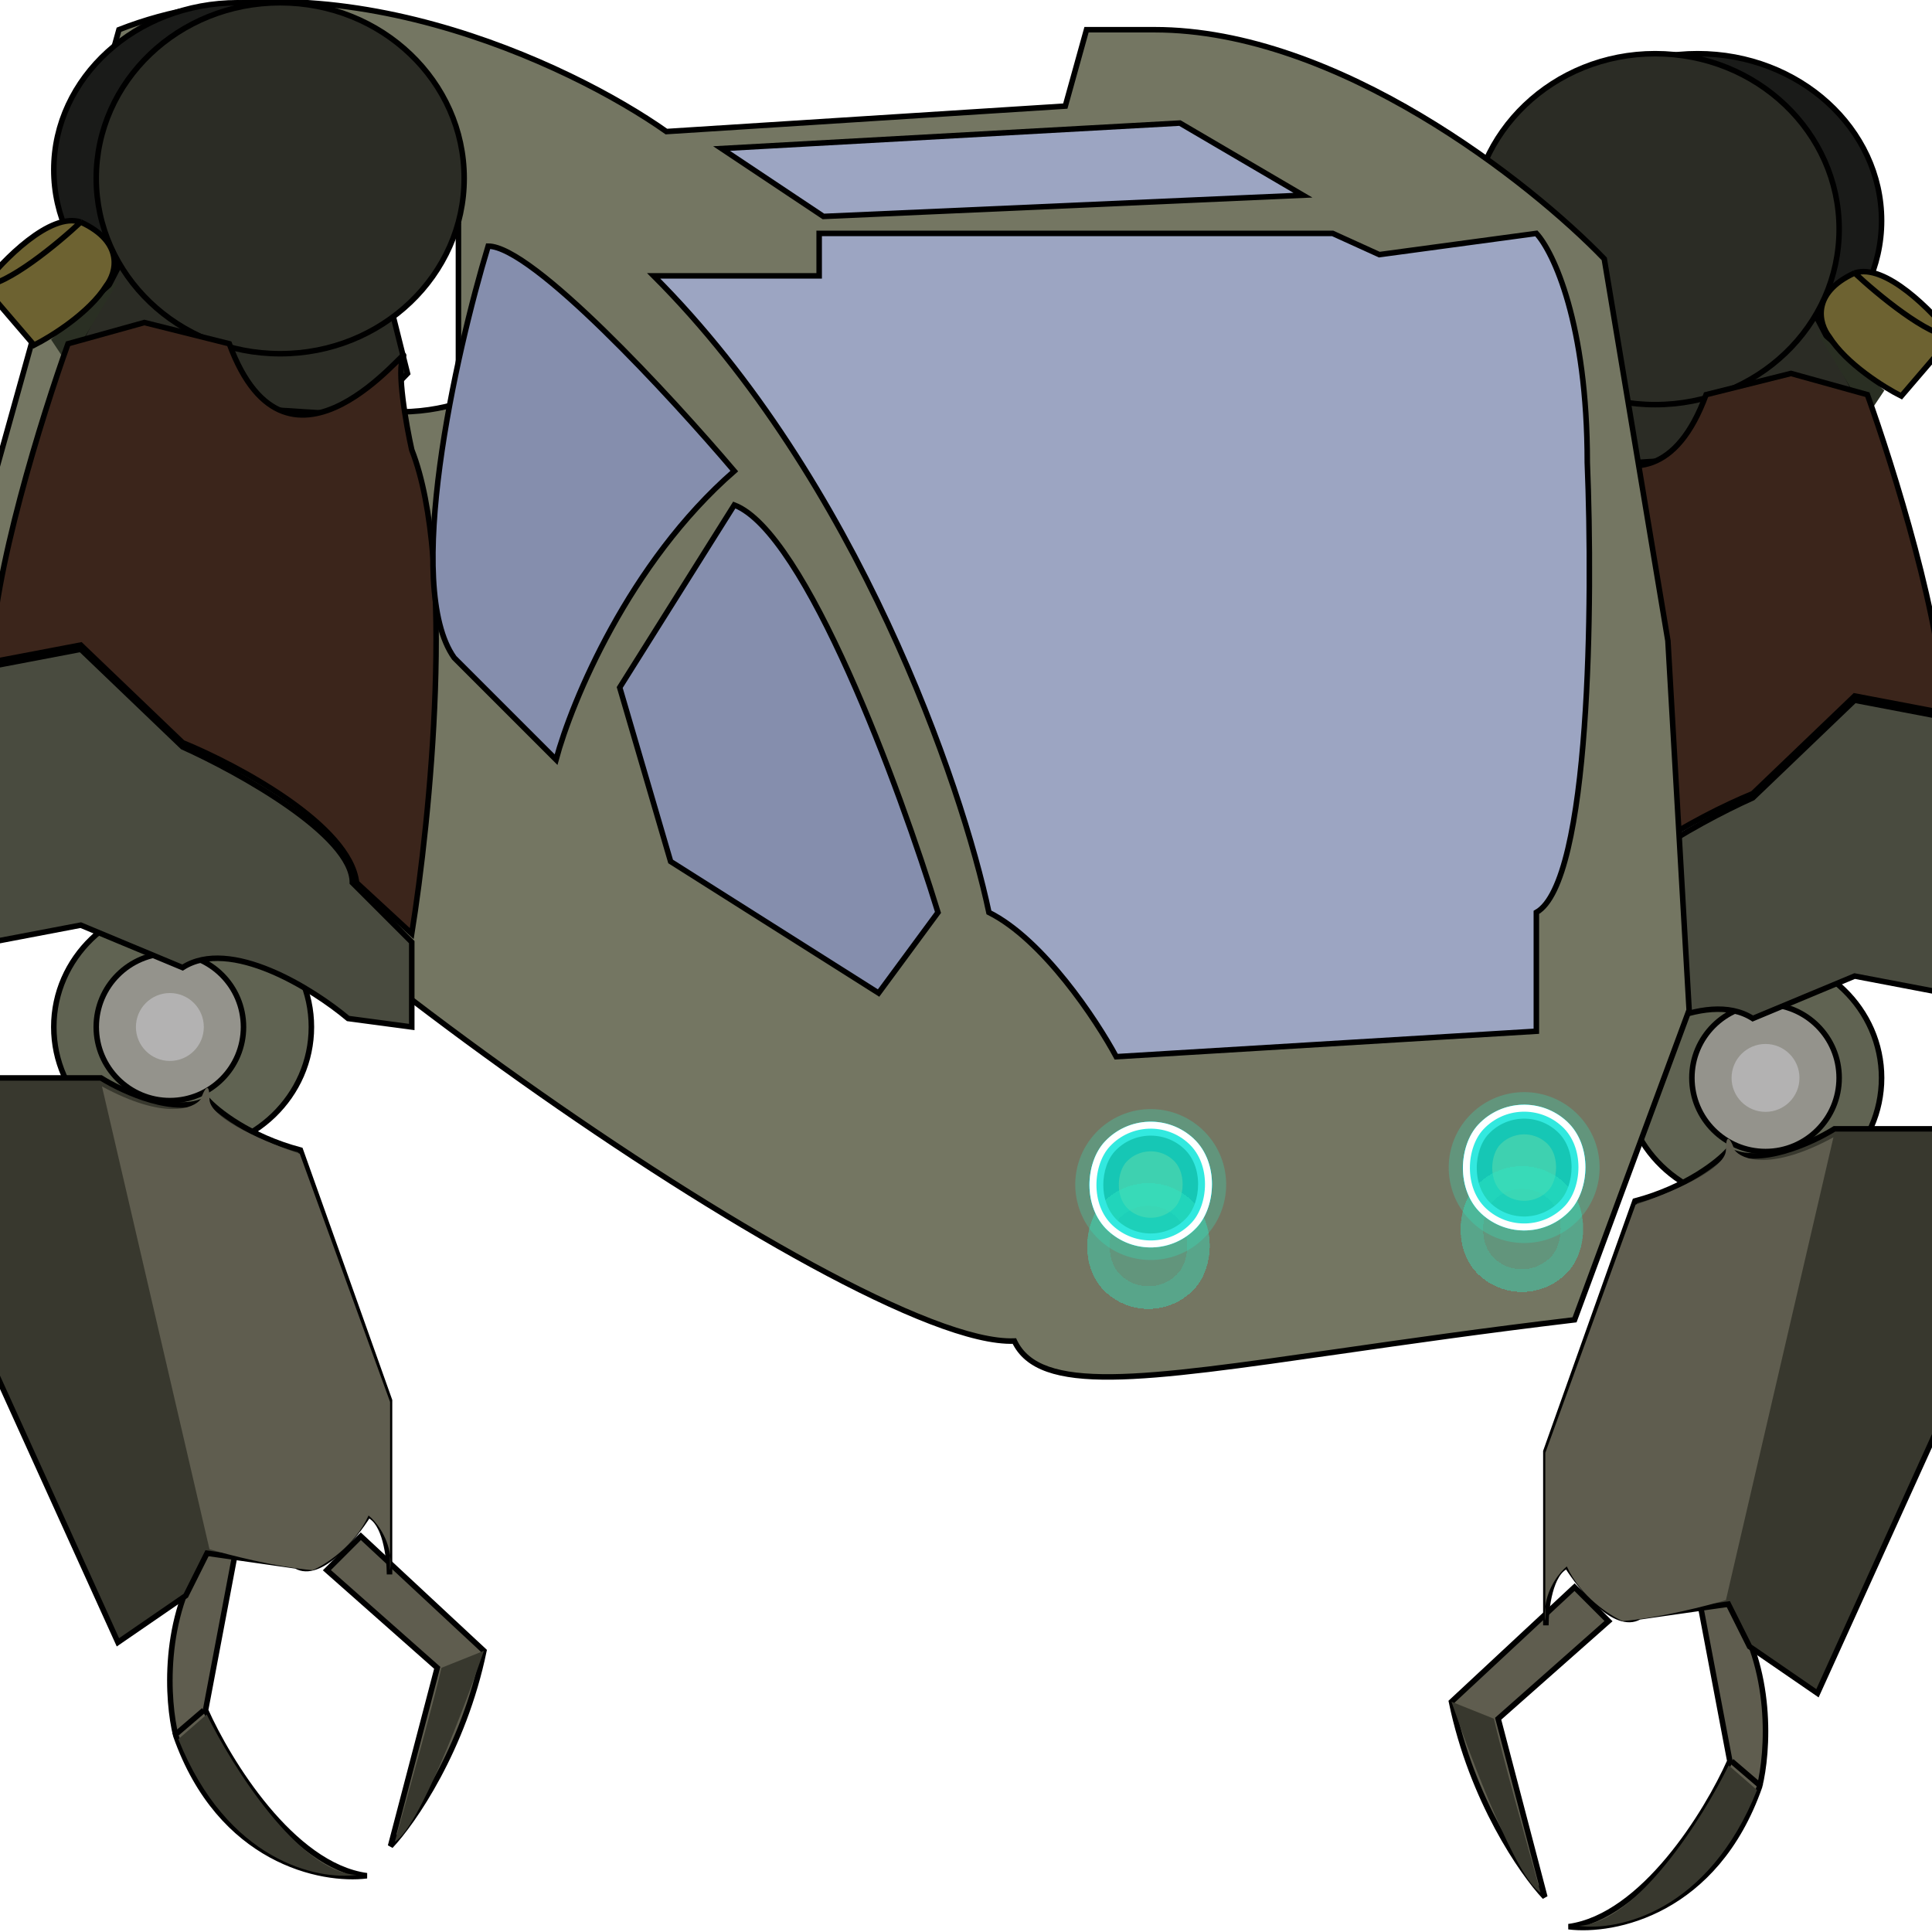 <svg width="350" height="350" viewBox="0 0 350 350" fill="none" xmlns="http://www.w3.org/2000/svg">
<path d="M313.378 319.051L307.996 290.605H313.378C321.373 302.291 320.297 317.513 318.759 323.663C310.764 346.42 292.364 350.059 284.164 349.034C297.694 347.189 309.278 328.276 313.378 319.051Z" fill="#5F5D4F" stroke="black"/>
<path d="M313.166 319.82L318.303 324.291C309.497 346.351 293.107 349.879 286.013 348.885C296.581 348.289 308.518 329.26 313.166 319.82Z" fill="#38382E"/>
<path d="M271.406 311.363L291.395 293.68L285.245 287.53L262.95 308.288C266.64 326.124 275.763 339.296 279.863 343.652L271.406 311.363Z" fill="#5F5D4F" stroke="black"/>
<path d="M294.201 195.274C294.201 207.721 304.632 217.838 317.534 217.838C330.436 217.838 340.867 207.721 340.867 195.274C340.867 182.828 330.436 172.711 317.534 172.711C304.632 172.711 294.201 182.828 294.201 195.274Z" fill="#606352" stroke="black"/>
<circle r="13.338" transform="matrix(-1 0 0 1 319.84 195.274)" fill="#94938C" stroke="black"/>
<path d="M335.985 126.851L352.13 129.927V179.898L335.985 176.823L317.534 184.511C308.924 178.976 293.958 188.355 287.551 193.737L276.019 195.274V179.898L286.782 169.135C286.782 160.525 307.283 149.147 317.534 144.534L335.985 126.851Z" fill="#494B3F" stroke="black"/>
<path d="M274.213 39.977C274.213 56.641 289.088 70.229 307.54 70.229C325.992 70.229 340.867 56.641 340.867 39.977C340.867 23.314 325.992 9.726 307.54 9.726C289.088 9.726 274.213 23.314 274.213 39.977Z" fill="#1A1B19" stroke="black"/>
<path d="M332.037 81.493L336.754 72.267L327.995 55.353L280.83 60.735L276.788 76.88L284.199 84.568L332.037 81.493Z" fill="#2B2C25" stroke="black"/>
<path d="M266.525 41.515C266.525 59.05 281.423 73.305 299.852 73.305C318.28 73.305 333.179 59.05 333.179 41.515C333.179 23.98 318.28 9.726 299.852 9.726C281.423 9.726 266.525 23.98 266.525 41.515Z" fill="#2B2C25" stroke="black"/>
<path d="M341.367 70.729L338.292 75.342L329.066 59.966L341.367 70.729Z" fill="#2A2F23"/>
<path d="M344.442 71.749L353.667 60.986C350.08 56.374 341.52 47.609 335.985 49.454C327.99 53.145 329.579 58.68 331.372 60.986C334.448 65.907 341.367 70.212 344.442 71.749Z" fill="#6D6231"/>
<path d="M353.667 60.986L344.442 71.749C341.367 70.212 334.448 65.907 331.372 60.986C329.579 58.68 327.99 53.145 335.985 49.454M353.667 60.986C349.362 60.986 340.085 53.298 335.985 49.454M353.667 60.986C350.08 56.374 341.52 47.609 335.985 49.454" stroke="black"/>
<path d="M335.985 126.083L352.13 129.158C352.13 113.782 342.904 84.311 338.292 71.498L324.453 67.654L309.077 71.498C298.314 100.712 276.019 70.729 277.557 73.805C278.787 76.265 277.044 86.105 276.019 90.718C268.024 111.014 272.688 157.603 276.019 178.361L286.013 169.135C287.243 158.68 307.54 147.865 317.534 143.765L335.985 126.083Z" fill="#3B251B" stroke="black"/>
<circle r="6.15" transform="matrix(-1 0 0 1 319.84 195.274)" fill="#B3B2B2"/>
<path d="M332.327 204.5H347.703H356.928C360.619 215.571 360.003 233.202 359.235 240.633L329.252 306.75L316.951 298.293L313.107 290.605L296.962 292.912C292.657 295.372 286.455 287.786 283.893 283.686C280.817 284.916 280.049 291.374 280.049 294.449V262.929L296.193 217.57C305.419 215.109 311.313 210.394 313.107 208.344C318.642 211.419 328.227 207.063 332.327 204.5Z" fill="#38382E" stroke="black"/>
<path d="M312.666 289.87L332.141 206.038C320.923 212.134 315.522 210.102 314.224 208.324C313.705 206.8 312.666 204.666 312.666 208.324C312.666 211.982 301.76 216.453 296.307 218.231L279.948 263.196V291.02C279.84 291.86 279.829 292.75 279.948 293.68V291.02C280.403 287.459 282.582 284.801 283.843 283.773C286.336 289.26 291.633 292.664 293.97 293.68C300.825 293.071 309.29 290.886 312.666 289.87Z" fill="#5F5D4F"/>
<path d="M313.69 319.051L319.072 323.664" stroke="black"/>
<path d="M262.949 308.288L270.637 311.363C271.867 316.898 276.788 334.683 279.094 342.883C274.789 340.423 266.537 318.794 262.949 308.288Z" fill="#38382E"/>
<path fill-rule="evenodd" clip-rule="evenodd" d="M21.547 5.382L-4.592 99.175L21.547 129.927C29.235 153.503 154.242 244.17 183.764 242.94C188.315 252.612 206.663 249.978 242.58 244.821C254.739 243.075 268.912 241.04 285.245 239.096L306.002 182.974L302.158 116.088L290.626 46.897C277.301 33.058 242.346 5.382 209.134 5.382H196.833L192.989 19.22L120.722 23.833C103.296 11.532 59.065 -9.379 21.547 5.382ZM59.218 35.365C64.6 36.902 76.901 40.131 83.051 40.746V73.036C77.413 74.83 64.754 76.572 59.218 69.192V35.365Z" fill="#747662"/>
<path d="M-4.592 99.175L-5.073 99.04L-5.145 99.296L-4.973 99.499L-4.592 99.175ZM21.547 5.382L21.364 4.916L21.133 5.007L21.066 5.247L21.547 5.382ZM21.547 129.927L22.023 129.772L21.992 129.678L21.928 129.603L21.547 129.927ZM183.764 242.94L184.216 242.727L184.075 242.426L183.743 242.44L183.764 242.94ZM242.58 244.821L242.651 245.316L242.58 244.821ZM285.245 239.096L285.304 239.592L285.608 239.556L285.714 239.269L285.245 239.096ZM306.002 182.974L306.471 183.147L306.507 183.049L306.501 182.945L306.002 182.974ZM302.158 116.088L302.657 116.06L302.656 116.033L302.651 116.006L302.158 116.088ZM290.626 46.897L291.12 46.814L291.094 46.661L290.986 46.55L290.626 46.897ZM196.833 5.382V4.882H196.453L196.351 5.248L196.833 5.382ZM192.989 19.22L193.021 19.719L193.376 19.696L193.471 19.354L192.989 19.22ZM120.722 23.833L120.434 24.241L120.578 24.343L120.754 24.332L120.722 23.833ZM83.051 40.746H83.551V40.294L83.101 40.249L83.051 40.746ZM59.218 35.365L59.356 34.884L58.718 34.702V35.365H59.218ZM83.051 73.036L83.203 73.512L83.551 73.401V73.036H83.051ZM59.218 69.192H58.718V69.358L58.818 69.492L59.218 69.192ZM-4.11 99.309L22.029 5.516L21.066 5.247L-5.073 99.04L-4.11 99.309ZM21.928 129.603L-4.211 98.851L-4.973 99.499L21.166 130.25L21.928 129.603ZM183.743 242.44C180.16 242.589 175.059 241.34 168.812 238.937C162.581 236.54 155.268 233.018 147.283 228.677C131.314 219.993 112.698 208.05 94.757 195.328C76.817 182.605 59.563 169.112 46.318 157.331C39.695 151.44 34.081 145.983 29.888 141.27C25.678 136.539 22.949 132.611 22.023 129.772L21.072 130.082C22.068 133.136 24.927 137.199 29.14 141.935C33.37 146.688 39.014 152.173 45.653 158.078C58.932 169.889 76.216 183.406 94.179 196.144C112.141 208.881 130.792 220.847 146.805 229.555C154.811 233.909 162.167 237.452 168.453 239.871C174.723 242.283 179.986 243.598 183.784 243.439L183.743 242.44ZM242.509 244.326C224.534 246.907 211.009 248.847 201.405 248.941C196.604 248.988 192.829 248.572 189.99 247.568C187.167 246.57 185.286 245 184.216 242.727L183.311 243.153C184.517 245.715 186.636 247.443 189.656 248.511C192.659 249.572 196.57 249.988 201.414 249.941C211.102 249.846 224.708 247.892 242.651 245.316L242.509 244.326ZM285.186 238.599C268.846 240.544 254.668 242.58 242.509 244.326L242.651 245.316C254.81 243.57 268.978 241.536 285.304 239.592L285.186 238.599ZM305.533 182.8L284.776 238.922L285.714 239.269L306.471 183.147L305.533 182.8ZM301.659 116.117L305.503 183.002L306.501 182.945L302.657 116.06L301.659 116.117ZM290.133 46.979L301.665 116.171L302.651 116.006L291.12 46.814L290.133 46.979ZM209.134 5.882C225.611 5.882 242.561 12.751 257.082 21.38C271.597 30.004 283.632 40.354 290.266 47.243L290.986 46.55C284.295 39.601 272.19 29.193 257.593 20.52C243.002 11.85 225.869 4.882 209.134 4.882V5.882ZM196.833 5.882H209.134V4.882H196.833V5.882ZM193.471 19.354L197.315 5.515L196.351 5.248L192.507 19.086L193.471 19.354ZM120.754 24.332L193.021 19.719L192.957 18.721L120.69 23.334L120.754 24.332ZM21.73 5.847C40.352 -1.48 60.67 0.037 78.537 4.941C96.402 9.845 111.764 18.121 120.434 24.241L121.011 23.424C112.254 17.243 96.788 8.914 78.801 3.977C60.817 -0.96 40.26 -2.518 21.364 4.916L21.73 5.847ZM83.101 40.249C77.002 39.639 64.745 36.424 59.356 34.884L59.081 35.845C64.455 37.381 76.799 40.623 83.001 41.244L83.101 40.249ZM83.551 73.036V40.746H82.551V73.036H83.551ZM58.818 69.492C61.714 73.353 66.441 74.787 71.067 75.053C75.702 75.32 80.338 74.424 83.203 73.512L82.899 72.559C80.126 73.442 75.613 74.313 71.125 74.055C66.628 73.796 62.258 72.411 59.618 68.892L58.818 69.492ZM58.718 35.365V69.192H59.718V35.365H58.718Z" fill="black"/>
<path d="M14.628 116.857L27.698 59.197L41.536 63.041C53.068 90.718 73.056 61.504 72.288 64.579C71.673 67.039 73.569 78.93 74.594 84.568C82.59 98.098 77.925 146.584 74.594 169.135L64.6 159.91C63.985 150.069 43.33 138.896 33.079 134.539L14.628 116.857Z" fill="#572929"/>
<path d="M37.236 309.825L42.617 281.38H37.236C29.24 293.065 30.316 308.288 31.854 314.438C39.849 337.194 58.249 340.833 66.45 339.808C52.919 337.963 41.336 319.051 37.236 309.825Z" fill="#5F5D4F" stroke="black"/>
<path d="M37.447 310.594L32.31 315.066C41.117 337.126 57.506 340.653 64.6 339.659C54.033 339.063 42.095 320.034 37.447 310.594Z" fill="#38382E"/>
<path d="M79.207 302.137L59.218 284.455L65.369 278.304L87.664 299.062C83.974 316.898 74.85 330.07 70.75 334.427L79.207 302.137Z" fill="#5F5D4F" stroke="black"/>
<path d="M56.412 186.049C56.412 198.495 45.981 208.613 33.079 208.613C20.177 208.613 9.747 198.495 9.747 186.049C9.747 173.602 20.177 163.485 33.079 163.485C45.981 163.485 56.412 173.602 56.412 186.049Z" fill="#606352" stroke="black"/>
<circle cx="30.773" cy="186.049" r="13.338" fill="#94938C" stroke="black"/>
<path d="M14.628 117.626L-1.517 120.701V170.673L14.628 167.598L33.079 175.286C41.69 169.75 56.656 179.13 63.062 184.511L74.594 186.049V170.673L63.831 159.91C63.831 151.299 43.33 139.921 33.079 135.308L14.628 117.626Z" fill="#494B3F" stroke="black"/>
<path d="M76.401 30.752C76.401 47.416 61.526 61.004 43.074 61.004C24.622 61.004 9.747 47.416 9.747 30.752C9.747 14.088 24.622 0.5 43.074 0.5C61.526 0.5 76.401 14.088 76.401 30.752Z" fill="#1A1B19" stroke="black"/>
<path d="M18.576 72.267L13.859 63.041L22.618 46.128L69.783 51.509L73.825 67.654L66.414 75.342L18.576 72.267Z" fill="#2B2C25" stroke="black"/>
<path d="M84.089 32.289C84.089 49.825 69.19 64.079 50.761 64.079C32.333 64.079 17.434 49.825 17.434 32.289C17.434 14.754 32.333 0.5 50.761 0.5C69.19 0.5 84.089 14.754 84.089 32.289Z" fill="#2B2C25" stroke="black"/>
<path d="M9.247 61.504L12.322 66.117L21.547 50.741L9.247 61.504Z" fill="#2A2F23"/>
<path d="M6.171 62.524L-3.054 51.761C0.534 47.148 9.093 38.384 14.628 40.229C22.624 43.919 21.035 49.454 19.241 51.761C16.166 56.681 9.247 60.986 6.171 62.524Z" fill="#6D6231"/>
<path d="M-3.054 51.761L6.171 62.524C9.247 60.986 16.166 56.681 19.241 51.761C21.035 49.454 22.624 43.919 14.628 40.229M-3.054 51.761C1.251 51.761 10.528 44.073 14.628 40.229M-3.054 51.761C0.534 47.148 9.093 38.384 14.628 40.229" stroke="black"/>
<path d="M14.628 116.857L-1.517 119.932C-1.517 104.556 7.709 75.086 12.322 62.273L26.16 58.429L41.536 62.273C52.299 91.487 74.594 61.504 73.057 64.579C71.826 67.039 73.569 76.88 74.594 81.493C82.59 101.789 77.926 148.378 74.594 169.135L64.6 159.91C63.37 149.454 43.074 138.64 33.079 134.539L14.628 116.857Z" fill="#3B251B" stroke="black"/>
<circle cx="30.773" cy="186.049" r="6.15" fill="#B3B2B2"/>
<path d="M18.286 195.274H2.91H-6.315C-10.005 206.345 -9.39 223.976 -8.622 231.408L21.362 297.524L33.662 289.068L37.506 281.38L53.651 283.686C57.956 286.146 64.158 278.561 66.721 274.46C69.796 275.691 70.565 282.148 70.565 285.224V253.703L54.42 208.344C45.194 205.884 39.3 201.169 37.506 199.118C31.971 202.194 22.387 197.837 18.286 195.274Z" fill="#38382E" stroke="black"/>
<path d="M37.947 280.644L18.472 196.812C29.69 202.909 35.091 200.877 36.389 199.098C36.909 197.574 37.947 195.44 37.947 199.098C37.947 202.756 48.853 207.228 54.306 209.006L70.665 253.97V281.795C70.773 282.634 70.784 283.524 70.665 284.455V281.795C70.21 278.233 68.031 275.575 66.77 274.547C64.278 280.035 58.98 283.439 56.643 284.455C49.788 283.845 41.323 281.66 37.947 280.644Z" fill="#5F5D4F"/>
<path d="M36.923 309.825L31.542 314.438" stroke="black"/>
<path d="M87.664 299.062L79.976 302.137C78.746 307.672 73.825 325.457 71.519 333.658C75.824 331.198 84.076 309.569 87.664 299.062Z" fill="#38382E"/>
<path d="M82.282 119.164C73.057 106.248 82.539 64.066 88.433 44.59C96.428 44.59 121.491 71.754 133.023 85.336C113.957 101.942 103.552 127.108 100.734 137.615L82.282 119.164Z" fill="#858EAD"/>
<path d="M121.491 156.066L112.265 124.545L133.023 91.487C145.939 96.407 163.006 142.74 169.925 165.291L159.162 179.898L121.491 156.066Z" fill="#858EAD"/>
<path d="M82.282 119.164C73.057 106.248 82.539 64.066 88.433 44.59C96.428 44.59 121.491 71.754 133.023 85.336C113.957 101.942 103.552 127.108 100.734 137.615L82.282 119.164Z" stroke="black"/>
<path d="M121.491 156.066L112.265 124.545L133.023 91.487C145.939 96.407 163.006 142.74 169.925 165.291L159.162 179.898L121.491 156.066Z" stroke="black"/>
<path d="M148.399 49.972H118.416C155.318 86.874 174.282 142.227 179.151 165.291C188.991 170.212 198.627 184.767 202.215 191.43L278.325 186.818V165.291C288.166 159.756 288.576 108.657 287.551 83.799C287.551 58.582 281.401 45.615 278.325 42.284L249.88 46.128L241.423 42.284H148.399V49.972Z" fill="#9CA5C2" stroke="black"/>
<path d="M213.746 22.295L130.716 26.908L149.168 39.209L236.042 35.365L213.746 22.295Z" fill="#9CA5C2" stroke="black"/>
<g style="mix-blend-mode:hard-light" filter="url(#filter0_f_90_309)">
<circle cx="208.463" cy="214.593" r="13.669" transform="rotate(42.982 208.463 214.593)" fill="#33E9C6" fill-opacity="0.27"/>
</g>
<g style="mix-blend-mode:hard-light" filter="url(#filter1_f_90_309)">
<rect x="207.896" y="198.494" width="22.781" height="22.781" rx="11.391" transform="rotate(42.982 207.896 198.494)" fill="#33E9C6" fill-opacity="0.27"/>
<rect x="207.999" y="201.397" width="18.674" height="18.674" rx="9.337" transform="rotate(42.982 207.999 201.397)" stroke="#00A8A8" stroke-width="4.107"/>
</g>
<g style="mix-blend-mode:hard-light" filter="url(#filter2_f_90_309)">
<rect x="207.896" y="198.494" width="22.781" height="22.781" rx="11.391" transform="rotate(42.982 207.896 198.494)" fill="#33E9C6" fill-opacity="0.27"/>
<rect x="208.03" y="202.29" width="17.41" height="17.41" rx="8.705" transform="rotate(42.982 208.03 202.29)" stroke="#00A8A8" stroke-width="5.371"/>
</g>
<g style="mix-blend-mode:hard-light" filter="url(#filter3_ddddi_90_309)">
<rect x="207.896" y="198.494" width="22.781" height="22.781" rx="11.391" transform="rotate(42.982 207.896 198.494)" fill="#33E9C6" fill-opacity="0.27" shape-rendering="crispEdges"/>
<rect x="207.999" y="201.397" width="18.674" height="18.674" rx="9.337" transform="rotate(42.982 207.999 201.397)" stroke="#33E9C6" stroke-opacity="0.2" stroke-width="4.107" shape-rendering="crispEdges"/>
</g>
<g filter="url(#filter4_f_90_309)">
<rect x="207.896" y="198.494" width="22.781" height="22.781" rx="11.391" transform="rotate(42.982 207.896 198.494)" fill="#33E9C6" fill-opacity="0.27"/>
<rect x="207.959" y="200.281" width="20.254" height="20.254" rx="10.127" transform="rotate(42.982 207.959 200.281)" stroke="#33E9E9" stroke-width="2.528"/>
</g>
<g filter="url(#filter5_f_90_309)">
<rect x="207.896" y="198.494" width="22.781" height="22.781" rx="11.391" transform="rotate(42.982 207.896 198.494)" fill="#33E9C6" fill-opacity="0.27"/>
<rect x="207.928" y="199.388" width="21.518" height="21.518" rx="10.759" transform="rotate(42.982 207.928 199.388)" stroke="white" stroke-width="1.264"/>
</g>
<g style="mix-blend-mode:hard-light" filter="url(#filter6_f_90_309)">
<circle cx="276.118" cy="211.518" r="13.669" transform="rotate(42.982 276.118 211.518)" fill="#33E9C6" fill-opacity="0.27"/>
</g>
<g style="mix-blend-mode:hard-light" filter="url(#filter7_f_90_309)">
<rect x="275.551" y="195.419" width="22.781" height="22.781" rx="11.391" transform="rotate(42.982 275.551 195.419)" fill="#33E9C6" fill-opacity="0.27"/>
<rect x="275.653" y="198.322" width="18.674" height="18.674" rx="9.337" transform="rotate(42.982 275.653 198.322)" stroke="#00A8A8" stroke-width="4.107"/>
</g>
<g style="mix-blend-mode:hard-light" filter="url(#filter8_f_90_309)">
<rect x="275.551" y="195.419" width="22.781" height="22.781" rx="11.391" transform="rotate(42.982 275.551 195.419)" fill="#33E9C6" fill-opacity="0.27"/>
<rect x="275.684" y="199.215" width="17.41" height="17.41" rx="8.705" transform="rotate(42.982 275.684 199.215)" stroke="#00A8A8" stroke-width="5.371"/>
</g>
<g style="mix-blend-mode:hard-light" filter="url(#filter9_ddddi_90_309)">
<rect x="275.551" y="195.419" width="22.781" height="22.781" rx="11.391" transform="rotate(42.982 275.551 195.419)" fill="#33E9C6" fill-opacity="0.27" shape-rendering="crispEdges"/>
<rect x="275.653" y="198.322" width="18.674" height="18.674" rx="9.337" transform="rotate(42.982 275.653 198.322)" stroke="#33E9C6" stroke-opacity="0.2" stroke-width="4.107" shape-rendering="crispEdges"/>
</g>
<g filter="url(#filter10_f_90_309)">
<rect x="275.551" y="195.419" width="22.781" height="22.781" rx="11.391" transform="rotate(42.982 275.551 195.419)" fill="#33E9C6" fill-opacity="0.27"/>
<rect x="275.614" y="197.205" width="20.254" height="20.254" rx="10.127" transform="rotate(42.982 275.614 197.205)" stroke="#33E9E9" stroke-width="2.528"/>
</g>
<g filter="url(#filter11_f_90_309)">
<rect x="275.551" y="195.419" width="22.781" height="22.781" rx="11.391" transform="rotate(42.982 275.551 195.419)" fill="#33E9C6" fill-opacity="0.27"/>
<rect x="275.582" y="196.312" width="21.518" height="21.518" rx="10.759" transform="rotate(42.982 275.582 196.312)" stroke="white" stroke-width="1.264"/>
</g>
<defs>
<filter id="filter0_f_90_309" x="175.838" y="181.968" width="65.251" height="65.251" filterUnits="userSpaceOnUse" color-interpolation-filters="sRGB">
<feFlood flood-opacity="0" result="BackgroundImageFix"/>
<feBlend mode="normal" in="SourceGraphic" in2="BackgroundImageFix" result="shape"/>
<feGaussianBlur stdDeviation="9.478" result="effect1_foregroundBlur_90_309"/>
</filter>
<filter id="filter1_f_90_309" x="178.116" y="184.246" width="60.694" height="60.694" filterUnits="userSpaceOnUse" color-interpolation-filters="sRGB">
<feFlood flood-opacity="0" result="BackgroundImageFix"/>
<feBlend mode="normal" in="SourceGraphic" in2="BackgroundImageFix" result="shape"/>
<feGaussianBlur stdDeviation="9.478" result="effect1_foregroundBlur_90_309"/>
</filter>
<filter id="filter2_f_90_309" x="190.754" y="196.884" width="35.419" height="35.419" filterUnits="userSpaceOnUse" color-interpolation-filters="sRGB">
<feFlood flood-opacity="0" result="BackgroundImageFix"/>
<feBlend mode="normal" in="SourceGraphic" in2="BackgroundImageFix" result="shape"/>
<feGaussianBlur stdDeviation="3.159" result="effect1_foregroundBlur_90_309"/>
</filter>
<filter id="filter3_ddddi_90_309" x="188.858" y="195.093" width="39.21" height="45.426" filterUnits="userSpaceOnUse" color-interpolation-filters="sRGB">
<feFlood flood-opacity="0" result="BackgroundImageFix"/>
<feColorMatrix in="SourceAlpha" type="matrix" values="0 0 0 0 0 0 0 0 0 0 0 0 0 0 0 0 0 0 127 0" result="hardAlpha"/>
<feOffset dy="4.107"/>
<feGaussianBlur stdDeviation="1.58"/>
<feColorMatrix type="matrix" values="0 0 0 0 0 0 0 0 0 0.3 0 0 0 0 0.275 0 0 0 0.7 0"/>
<feBlend mode="multiply" in2="BackgroundImageFix" result="effect1_dropShadow_90_309"/>
<feColorMatrix in="SourceAlpha" type="matrix" values="0 0 0 0 0 0 0 0 0 0 0 0 0 0 0 0 0 0 127 0" result="hardAlpha"/>
<feOffset dy="6.32"/>
<feGaussianBlur stdDeviation="4.107"/>
<feColorMatrix type="matrix" values="0 0 0 0 0 0 0 0 0 0.6 0 0 0 0 0.6 0 0 0 1 0"/>
<feBlend mode="color-dodge" in2="effect1_dropShadow_90_309" result="effect2_dropShadow_90_309"/>
<feColorMatrix in="SourceAlpha" type="matrix" values="0 0 0 0 0 0 0 0 0 0 0 0 0 0 0 0 0 0 127 0" result="hardAlpha"/>
<feOffset dy="-4.11"/>
<feGaussianBlur stdDeviation="2"/>
<feComposite in2="hardAlpha" operator="out"/>
<feColorMatrix type="matrix" values="0 0 0 0 0 0 0 0 0 0.302 0 0 0 0 0.275 0 0 0 0.7 0"/>
<feBlend mode="normal" in2="effect2_dropShadow_90_309" result="effect3_dropShadow_90_309"/>
<feColorMatrix in="SourceAlpha" type="matrix" values="0 0 0 0 0 0 0 0 0 0 0 0 0 0 0 0 0 0 127 0" result="hardAlpha"/>
<feOffset dy="4"/>
<feGaussianBlur stdDeviation="2"/>
<feComposite in2="hardAlpha" operator="out"/>
<feColorMatrix type="matrix" values="0 0 0 0 0 0 0 0 0 0 0 0 0 0 0 0 0 0 0.25 0"/>
<feBlend mode="normal" in2="effect3_dropShadow_90_309" result="effect4_dropShadow_90_309"/>
<feBlend mode="normal" in="SourceGraphic" in2="effect4_dropShadow_90_309" result="shape"/>
<feColorMatrix in="SourceAlpha" type="matrix" values="0 0 0 0 0 0 0 0 0 0 0 0 0 0 0 0 0 0 127 0" result="hardAlpha"/>
<feOffset dx="-0.411" dy="0.821"/>
<feGaussianBlur stdDeviation="0.205"/>
<feComposite in2="hardAlpha" operator="arithmetic" k2="-1" k3="1"/>
<feColorMatrix type="matrix" values="0 0 0 0 1 0 0 0 0 1 0 0 0 0 1 0 0 0 0.5 0"/>
<feBlend mode="normal" in2="shape" result="effect5_innerShadow_90_309"/>
</filter>
<filter id="filter4_f_90_309" x="196.441" y="202.571" width="24.045" height="24.045" filterUnits="userSpaceOnUse" color-interpolation-filters="sRGB">
<feFlood flood-opacity="0" result="BackgroundImageFix"/>
<feBlend mode="normal" in="SourceGraphic" in2="BackgroundImageFix" result="shape"/>
<feGaussianBlur stdDeviation="0.316" result="effect1_foregroundBlur_90_309"/>
</filter>
<filter id="filter5_f_90_309" x="196.652" y="202.781" width="23.624" height="23.624" filterUnits="userSpaceOnUse" color-interpolation-filters="sRGB">
<feFlood flood-opacity="0" result="BackgroundImageFix"/>
<feBlend mode="normal" in="SourceGraphic" in2="BackgroundImageFix" result="shape"/>
<feGaussianBlur stdDeviation="0.211" result="effect1_foregroundBlur_90_309"/>
</filter>
<filter id="filter6_f_90_309" x="243.492" y="178.892" width="65.251" height="65.251" filterUnits="userSpaceOnUse" color-interpolation-filters="sRGB">
<feFlood flood-opacity="0" result="BackgroundImageFix"/>
<feBlend mode="normal" in="SourceGraphic" in2="BackgroundImageFix" result="shape"/>
<feGaussianBlur stdDeviation="9.478" result="effect1_foregroundBlur_90_309"/>
</filter>
<filter id="filter7_f_90_309" x="245.771" y="181.171" width="60.694" height="60.694" filterUnits="userSpaceOnUse" color-interpolation-filters="sRGB">
<feFlood flood-opacity="0" result="BackgroundImageFix"/>
<feBlend mode="normal" in="SourceGraphic" in2="BackgroundImageFix" result="shape"/>
<feGaussianBlur stdDeviation="9.478" result="effect1_foregroundBlur_90_309"/>
</filter>
<filter id="filter8_f_90_309" x="258.408" y="193.809" width="35.419" height="35.419" filterUnits="userSpaceOnUse" color-interpolation-filters="sRGB">
<feFlood flood-opacity="0" result="BackgroundImageFix"/>
<feBlend mode="normal" in="SourceGraphic" in2="BackgroundImageFix" result="shape"/>
<feGaussianBlur stdDeviation="3.159" result="effect1_foregroundBlur_90_309"/>
</filter>
<filter id="filter9_ddddi_90_309" x="256.513" y="192.017" width="39.21" height="45.426" filterUnits="userSpaceOnUse" color-interpolation-filters="sRGB">
<feFlood flood-opacity="0" result="BackgroundImageFix"/>
<feColorMatrix in="SourceAlpha" type="matrix" values="0 0 0 0 0 0 0 0 0 0 0 0 0 0 0 0 0 0 127 0" result="hardAlpha"/>
<feOffset dy="4.107"/>
<feGaussianBlur stdDeviation="1.58"/>
<feColorMatrix type="matrix" values="0 0 0 0 0 0 0 0 0 0.3 0 0 0 0 0.275 0 0 0 0.7 0"/>
<feBlend mode="multiply" in2="BackgroundImageFix" result="effect1_dropShadow_90_309"/>
<feColorMatrix in="SourceAlpha" type="matrix" values="0 0 0 0 0 0 0 0 0 0 0 0 0 0 0 0 0 0 127 0" result="hardAlpha"/>
<feOffset dy="6.32"/>
<feGaussianBlur stdDeviation="4.107"/>
<feColorMatrix type="matrix" values="0 0 0 0 0 0 0 0 0 0.6 0 0 0 0 0.6 0 0 0 1 0"/>
<feBlend mode="color-dodge" in2="effect1_dropShadow_90_309" result="effect2_dropShadow_90_309"/>
<feColorMatrix in="SourceAlpha" type="matrix" values="0 0 0 0 0 0 0 0 0 0 0 0 0 0 0 0 0 0 127 0" result="hardAlpha"/>
<feOffset dy="-4.11"/>
<feGaussianBlur stdDeviation="2"/>
<feComposite in2="hardAlpha" operator="out"/>
<feColorMatrix type="matrix" values="0 0 0 0 0 0 0 0 0 0.302 0 0 0 0 0.275 0 0 0 0.7 0"/>
<feBlend mode="normal" in2="effect2_dropShadow_90_309" result="effect3_dropShadow_90_309"/>
<feColorMatrix in="SourceAlpha" type="matrix" values="0 0 0 0 0 0 0 0 0 0 0 0 0 0 0 0 0 0 127 0" result="hardAlpha"/>
<feOffset dy="4"/>
<feGaussianBlur stdDeviation="2"/>
<feComposite in2="hardAlpha" operator="out"/>
<feColorMatrix type="matrix" values="0 0 0 0 0 0 0 0 0 0 0 0 0 0 0 0 0 0 0.25 0"/>
<feBlend mode="normal" in2="effect3_dropShadow_90_309" result="effect4_dropShadow_90_309"/>
<feBlend mode="normal" in="SourceGraphic" in2="effect4_dropShadow_90_309" result="shape"/>
<feColorMatrix in="SourceAlpha" type="matrix" values="0 0 0 0 0 0 0 0 0 0 0 0 0 0 0 0 0 0 127 0" result="hardAlpha"/>
<feOffset dx="-0.411" dy="0.821"/>
<feGaussianBlur stdDeviation="0.205"/>
<feComposite in2="hardAlpha" operator="arithmetic" k2="-1" k3="1"/>
<feColorMatrix type="matrix" values="0 0 0 0 1 0 0 0 0 1 0 0 0 0 1 0 0 0 0.5 0"/>
<feBlend mode="normal" in2="shape" result="effect5_innerShadow_90_309"/>
</filter>
<filter id="filter10_f_90_309" x="264.095" y="199.495" width="24.045" height="24.045" filterUnits="userSpaceOnUse" color-interpolation-filters="sRGB">
<feFlood flood-opacity="0" result="BackgroundImageFix"/>
<feBlend mode="normal" in="SourceGraphic" in2="BackgroundImageFix" result="shape"/>
<feGaussianBlur stdDeviation="0.316" result="effect1_foregroundBlur_90_309"/>
</filter>
<filter id="filter11_f_90_309" x="264.306" y="199.706" width="23.624" height="23.624" filterUnits="userSpaceOnUse" color-interpolation-filters="sRGB">
<feFlood flood-opacity="0" result="BackgroundImageFix"/>
<feBlend mode="normal" in="SourceGraphic" in2="BackgroundImageFix" result="shape"/>
<feGaussianBlur stdDeviation="0.211" result="effect1_foregroundBlur_90_309"/>
</filter>
</defs>
</svg>
